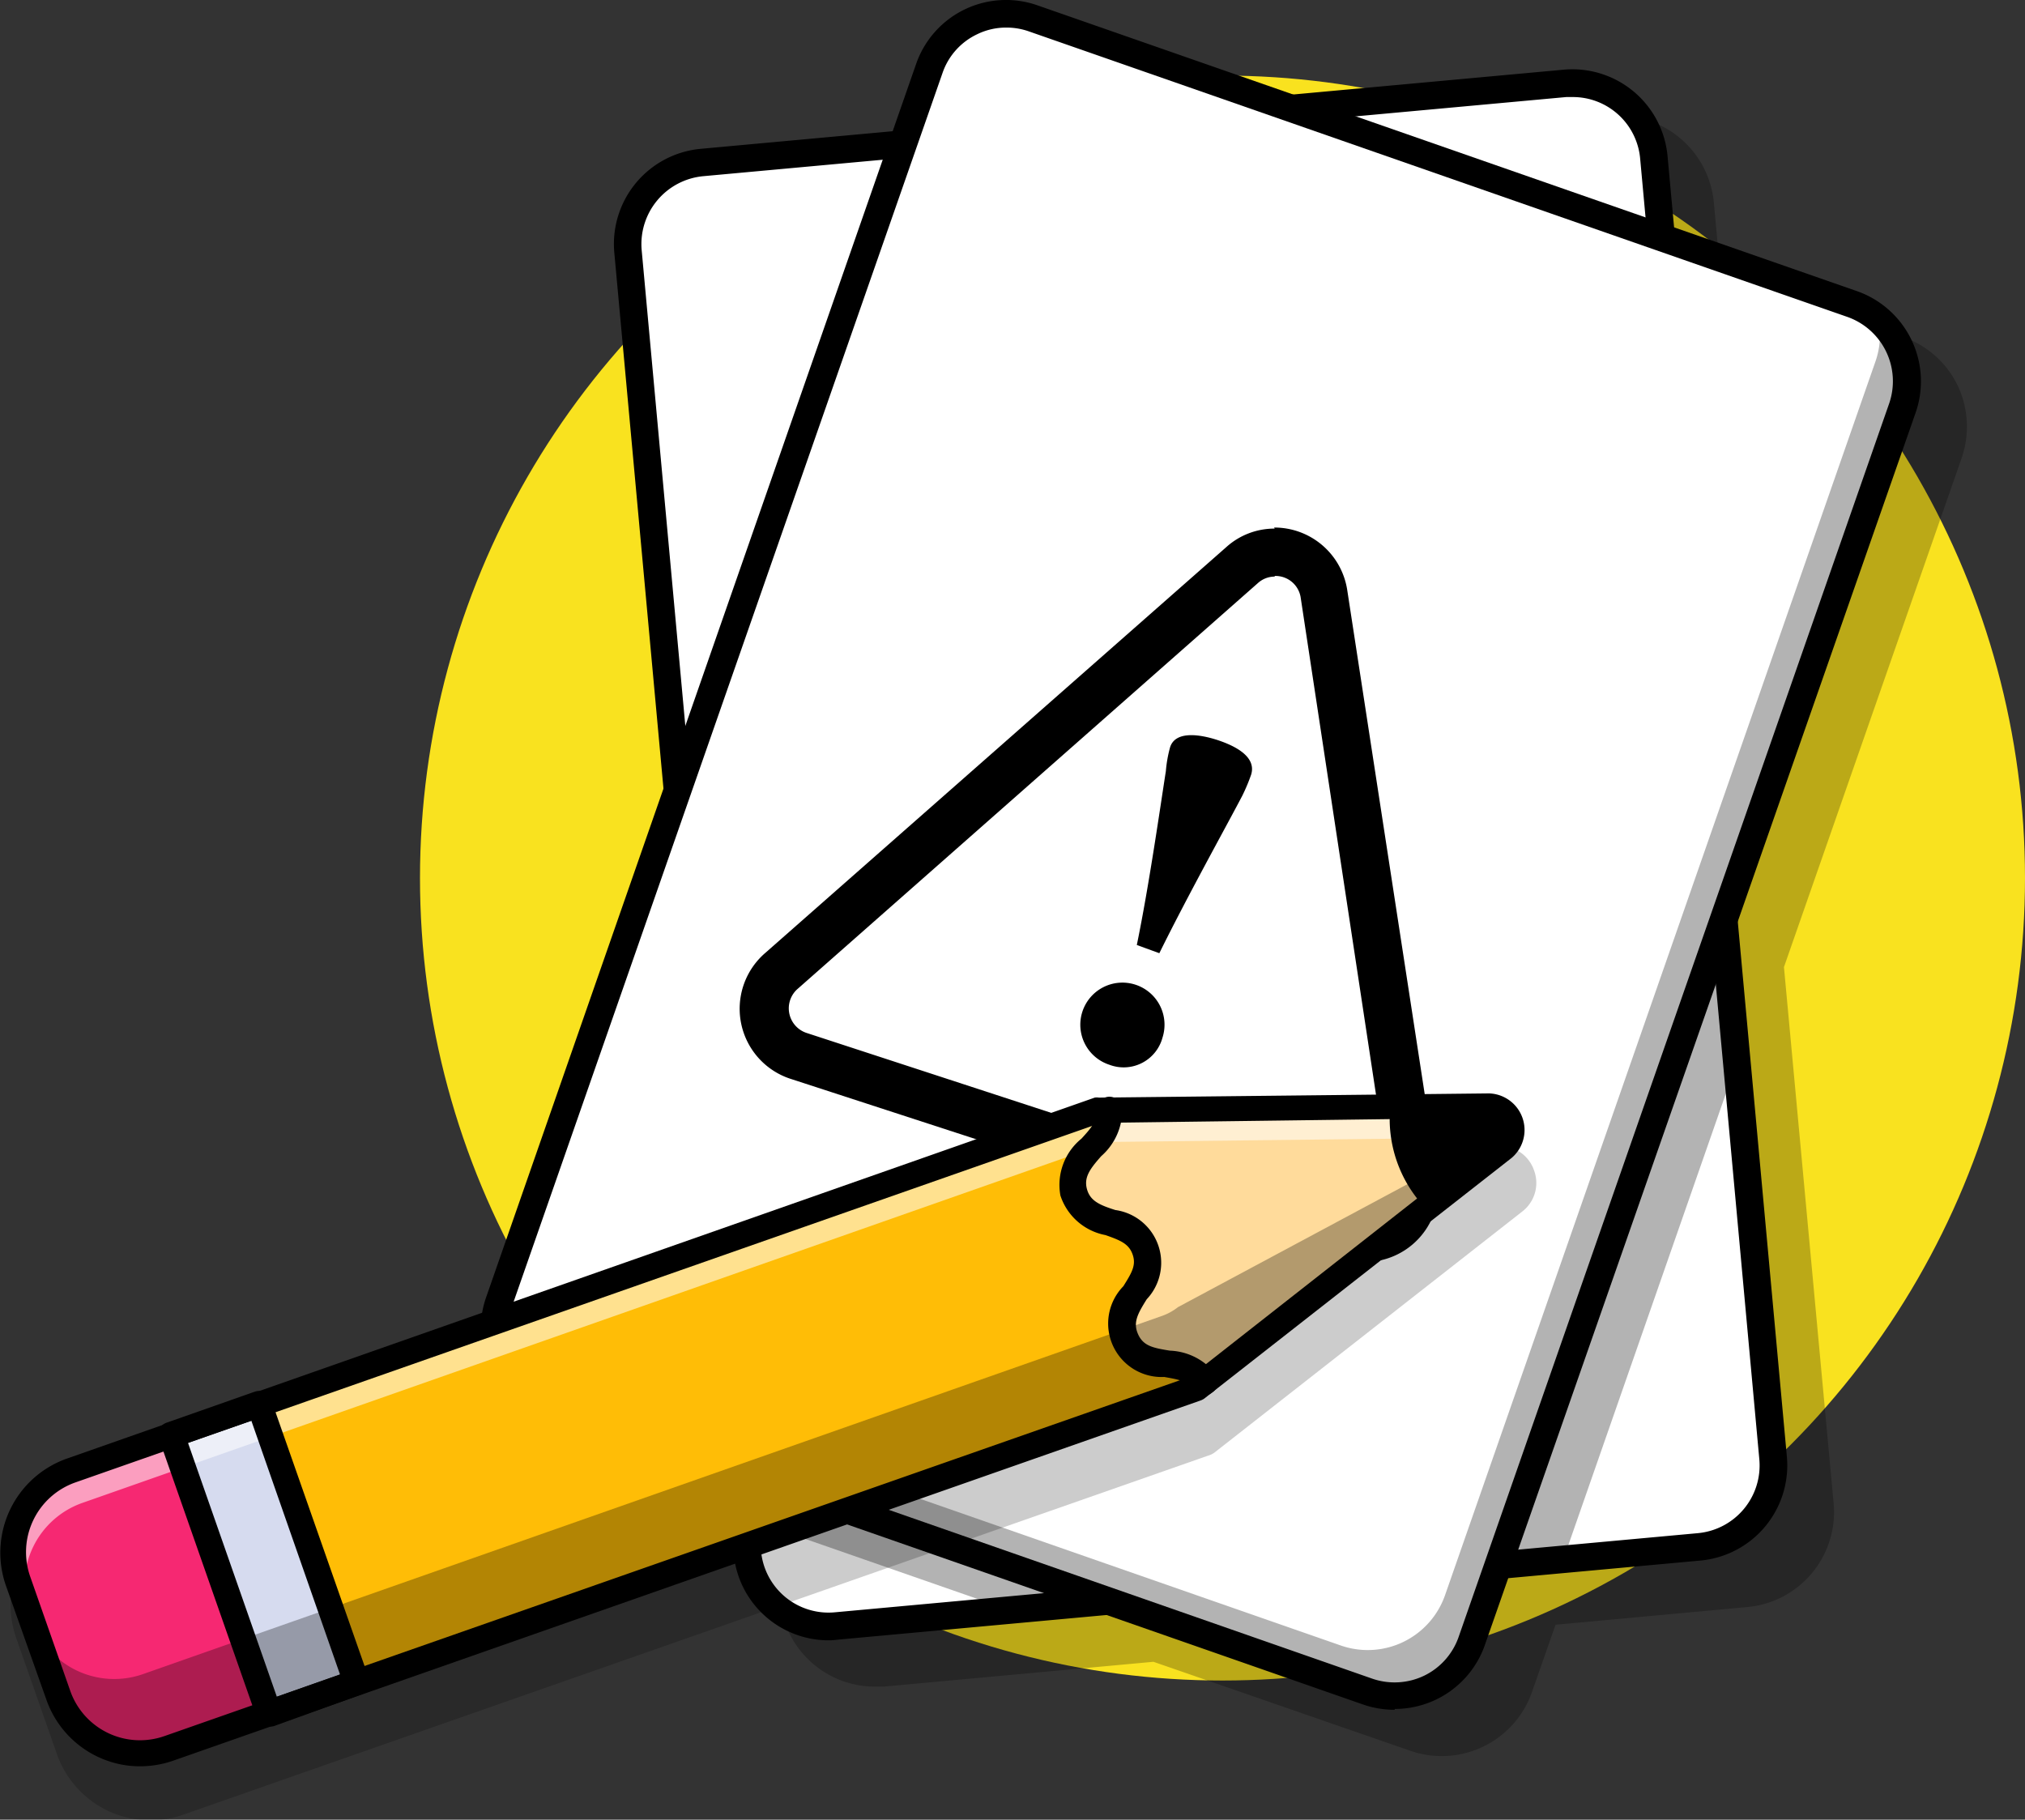 <svg xmlns="http://www.w3.org/2000/svg" viewBox="0 0 96.19 86.44"><rect x="0" y="0" width="96.19" height="86.44" fill="#333333" stroke="none"/><defs><style>.cls-1{fill:#f9e21f;}.cls-2{opacity:0.25;}.cls-3{fill:#fff;}.cls-4{opacity:0.3;}.cls-5{opacity:0.2;}.cls-6{fill:#ffbd06;}.cls-7{fill:#f62872;}.cls-8{fill:#d6dbef;}.cls-9{fill:#ffdb9b;}.cls-10{opacity:0.55;}path{fill: #000;}</style></defs><g id="Layer_2" data-name="Layer 2"><g id="Layer_1-2" data-name="Layer 1"><circle class="cls-1" cx="58.07" cy="41.71" r="38.12"/><g class="cls-2"><path d="M93,18.33A4.53,4.53,0,0,0,90.38,16l-8.66-3-.31-3.38a4.54,4.54,0,0,0-4.93-4.1L63.66,6.7,51.5,2.45a4.53,4.53,0,0,0-5.77,2.79l-1.12,3.2-9.13.84a4.54,4.54,0,0,0-4.1,4.93l2.33,25.47L25.29,63.83a4.52,4.52,0,0,0,2.78,5.77l8.67,3L37.05,76a4.53,4.53,0,0,0,4.51,4.12l.41,0,12.82-1.18L67,83.17a4.54,4.54,0,0,0,5.77-2.79l1.12-3.2L83,76.34a4.53,4.53,0,0,0,4.1-4.93L84.74,45.94l8.43-24.15A4.56,4.56,0,0,0,93,18.33Z"/></g><path class="cls-3" d="M80.72,73.49l-6.46.59L48,76.5l-8.26.75a3.86,3.86,0,0,1-4.21-3.51l-.16-1.65L32.8,44.36,29.83,12a3.89,3.89,0,0,1,3.51-4.22L46,6.57l10.68-1L74.34,4a3.89,3.89,0,0,1,4.22,3.51l.54,5.94,3.4,37,1.73,18.82A3.88,3.88,0,0,1,80.72,73.49Z"/><path d="M39.35,77.37a4,4,0,0,1-4-3.62L29.73,12a4,4,0,0,1,3.6-4.33l41-3.76a4,4,0,0,1,4.33,3.6l5.67,61.8a4,4,0,0,1-3.6,4.32l-41,3.76ZM74.7,4.05l-.35,0-41,3.76a3.79,3.79,0,0,0-3.42,4.11l5.67,61.8a3.77,3.77,0,0,0,4.1,3.41l41-3.76a3.77,3.77,0,0,0,3.42-4.11L78.46,7.49A3.79,3.79,0,0,0,74.7,4.05Z"/><path d="M39.35,77.92a4.53,4.53,0,0,1-4.5-4.12L29.18,12a4.54,4.54,0,0,1,4.1-4.93l41-3.76a4.54,4.54,0,0,1,4.93,4.1l5.67,61.8a4.54,4.54,0,0,1-4.1,4.92h0l-41,3.76A3,3,0,0,1,39.35,77.92ZM74.7,4.61h-.3l-41,3.76a3.24,3.24,0,0,0-2.92,3.51l5.67,61.8a3.22,3.22,0,0,0,3.5,2.91l41-3.76.06.65-.06-.65a3.23,3.23,0,0,0,2.92-3.51L77.91,7.54A3.21,3.21,0,0,0,74.7,4.61Z"/><g class="cls-4"><path d="M82.5,50.46,74.26,74.08,48,76.5,35.34,72.09,32.8,44.36,46.18,6a3.87,3.87,0,0,1,4.93-2.39l28,9.77Z"/></g><rect class="cls-3" x="22.12" y="16.15" width="69.81" height="48.93" rx="3.88" transform="translate(-0.1 81.08) rotate(-70.76)"/><path d="M66.25,80.67a4,4,0,0,1-1.32-.22L26.06,66.88a4,4,0,0,1-2.45-5.07L44.06,3.22A4,4,0,0,1,49.12.78L88,14.34a4,4,0,0,1,2.45,5.07L70,78a4,4,0,0,1-2,2.27A3.84,3.84,0,0,1,66.25,80.67ZM47.82.75a3.78,3.78,0,0,0-3.57,2.54L23.8,61.88a3.78,3.78,0,0,0,2.32,4.81L65,80.26a3.78,3.78,0,0,0,4.81-2.32l20.45-58.6.09,0-.09,0a3.79,3.79,0,0,0-2.33-4.81L49.06,1A3.61,3.61,0,0,0,47.82.75Z"/><g class="cls-4"><path d="M89.88,19.2,69.43,77.79a3.86,3.86,0,0,1-4.93,2.38L25.62,66.6A3.86,3.86,0,0,1,23,63.31a3.83,3.83,0,0,0,1.78,1.29L63.7,78.17a3.89,3.89,0,0,0,4.94-2.39L89.08,17.19a3.77,3.77,0,0,0,.2-1.65A3.88,3.88,0,0,1,89.88,19.2Z"/></g><path d="M66.25,81.22a4.58,4.58,0,0,1-1.5-.25L25.87,67.4a4.53,4.53,0,0,1-2.78-5.77L43.53,3A4.52,4.52,0,0,1,49.3.26L88.18,13.82A4.54,4.54,0,0,1,91,19.59L70.52,78.18a4.53,4.53,0,0,1-4.27,3ZM47.81,1.31a3.12,3.12,0,0,0-1.4.32,3.17,3.17,0,0,0-1.64,1.84L24.32,62.06a3.23,3.23,0,0,0,2,4.11L65.18,79.74h0a3.25,3.25,0,0,0,2.47-.14,3.22,3.22,0,0,0,1.64-1.85L89.74,19.16a3.24,3.24,0,0,0-2-4.11L48.87,1.49A3.19,3.19,0,0,0,47.81,1.31Z"/><path d="M60.55,27.36h0a1.21,1.21,0,0,1,1.23,1L66,56.21a1.17,1.17,0,0,1-.28,1,1.23,1.23,0,0,1-.93.44,1.32,1.32,0,0,1-.39-.06L38.29,49.06A1.23,1.23,0,0,1,37.86,47l21.89-19.3a1.19,1.19,0,0,1,.8-.31m0-2.28a3.41,3.41,0,0,0-2.3.88L36.36,45.26a3.5,3.5,0,0,0,1.23,6l26.14,8.51a3.49,3.49,0,0,0,4.55-3.86L64,28.06a3.5,3.5,0,0,0-3.48-3Z"/><path d="M57.85,35.16c.78.26,1.85.77,1.58,1.64a8.74,8.74,0,0,1-.42,1c-.72,1.38-2.59,4.74-3.94,7.48L54,44.89c.57-2.75,1.12-6.6,1.38-8.26a6.08,6.08,0,0,1,.2-1.13C55.83,34.7,57,34.88,57.85,35.16ZM52.7,50.58a2,2,0,1,1,2.52-1.29A1.91,1.91,0,0,1,52.7,50.58Z"/><g class="cls-5"><path d="M72.87,55.6a1.71,1.71,0,0,0-1.66-1.16l-18.54.2a.48.48,0,0,0-.2,0L3.67,71.78a4.73,4.73,0,0,0-2.91,6l1.91,5.45A4.73,4.73,0,0,0,5.09,86a4.58,4.58,0,0,0,1.38.42,4.64,4.64,0,0,0,2.24-.22l48.81-17.1a1,1,0,0,0,.17-.1L72.31,57.55A1.71,1.71,0,0,0,72.87,55.6Z"/></g><path class="cls-6" d="M56.82,66,8,83.06a4.12,4.12,0,0,1-5.25-2.53L.85,75.09a4.13,4.13,0,0,1,2.53-5.26l48.8-17.1h.47l14-.15,4,0a1.13,1.13,0,0,1,.71,2L68.23,57l-11,8.63Z"/><path class="cls-7" d="M12.77,81.39,8,83.06a4.12,4.12,0,0,1-5.25-2.53L.85,75.09a4.13,4.13,0,0,1,2.53-5.26l4.76-1.67Z"/><rect class="cls-8" x="10.33" y="67.04" width="4.43" height="14.01" transform="translate(-23.79 8.32) rotate(-19.32)"/><path d="M12.71,81.51l0-.09L8,68.1l4.37-1.53,0,.1L17.08,80ZM8.27,68.22l4.57,13,4-1.4-4.57-13Z"/><path class="cls-9" d="M57.19,65.66c-.89-1.34-3-.34-3.76-2s1.55-2.64,1-4.28-2.92-.93-3.41-2.75,1.83-2.31,1.68-3.91l14-.15,4,0a1.13,1.13,0,0,1,.71,2L68.23,57Z"/><path d="M57.17,65.8l-.06-.09a2.28,2.28,0,0,0-1.72-.81,2,2,0,0,1-1.59-3.53,2.15,2.15,0,0,0,.49-2c-.26-.75-.91-1-1.61-1.23s-1.54-.54-1.81-1.53a2.31,2.31,0,0,1,.85-2.21,2.26,2.26,0,0,0,.83-1.71v-.11l18.18-.2a1.22,1.22,0,0,1,1.17.82,1.21,1.21,0,0,1-.4,1.37Zm-4.41-13a2.55,2.55,0,0,1-.89,1.75,2.15,2.15,0,0,0-.81,2c.24.88.94,1.12,1.69,1.39s1.44.5,1.72,1.35a2.31,2.31,0,0,1-.5,2.13,2.15,2.15,0,0,0-.45,2.14c.39.83,1.12.95,1.9,1.08a2.55,2.55,0,0,1,1.79.82L71.37,54.45a1,1,0,0,0,.33-1.14,1,1,0,0,0-1-.69Z"/><g class="cls-4"><path d="M56.82,66,8,83.06a4.12,4.12,0,0,1-5.25-2.53L1.53,77a4.13,4.13,0,0,0,5.25,2.53l48.36-17a2.7,2.7,0,0,0,.82-.44h0l15.9-8.52a1.12,1.12,0,0,1-.43.89L68.23,57l-11,8.63Z"/></g><g class="cls-10"><path class="cls-3" d="M71.73,54.17a1.11,1.11,0,0,0-.46-.09l-4.06,0-14,.16h-.47L3.92,71.39A4.11,4.11,0,0,0,1.4,76.64L.85,75.09a4.13,4.13,0,0,1,2.53-5.26l48.8-17.1h.47l14-.15,4,0A1.13,1.13,0,0,1,71.73,54.17Z"/></g><path d="M6,83.86a4.73,4.73,0,0,1-3.8-3.13L.27,75.29a4.74,4.74,0,0,1,2.9-6L52,52.14a.64.64,0,0,1,.2,0l18.54-.2A1.74,1.74,0,0,1,71.81,55L57.2,66.44a.76.76,0,0,1-.18.09L8.22,83.64A4.8,4.8,0,0,1,6,83.86ZM52.29,53.34,3.58,70.42a3.51,3.51,0,0,0-2.15,4.46l1.91,5.45a3.51,3.51,0,0,0,4.47,2.14L56.52,65.4,71.05,54a.48.48,0,0,0,.16-.56.5.5,0,0,0-.48-.34ZM56.82,66Z"/><path d="M57.1,66.27a.61.61,0,0,1-.43-.27c-.25-.39-.68-.47-1.37-.59a2.54,2.54,0,0,1-1.94-4.31c.4-.64.62-1,.44-1.51s-.58-.67-1.29-.92a2.8,2.8,0,0,1-2.14-1.88,2.83,2.83,0,0,1,1-2.7c.47-.51.75-.85.71-1.31a.63.63,0,0,1,.56-.68.62.62,0,0,1,.67.56,2.93,2.93,0,0,1-1,2.26c-.53.6-.83,1-.68,1.56s.59.76,1.35,1a2.53,2.53,0,0,1,1.49,4.24c-.43.69-.66,1.1-.41,1.66s.71.65,1.51.78a2.9,2.9,0,0,1,2.19,1.13.61.61,0,0,1-.17.85A.6.6,0,0,1,57.1,66.27Z"/><path d="M68.23,57a5.47,5.47,0,0,1-1.56-4.46l4,0a1.13,1.13,0,0,1,.71,2Z"/><path d="M12.69,82a.48.48,0,0,1-.18-.06.61.61,0,0,1-.32-.35L7.56,68.37a.59.59,0,0,1,0-.47.6.6,0,0,1,.36-.32l4.18-1.47a.61.61,0,0,1,.78.38l4.64,13.23a.61.61,0,0,1-.38.78L13,82A.74.74,0,0,1,12.69,82ZM8.93,68.54,13.15,80.6l3-1.06L11.94,67.49Z"/><path d="M68.14,57.64a.65.65,0,0,1-.36-.18,6.14,6.14,0,0,1-1.73-5,.62.62,0,1,1,1.23.11,4.86,4.86,0,0,0,1.4,4,.62.62,0,0,1-.54,1Z"/></g></g></svg>